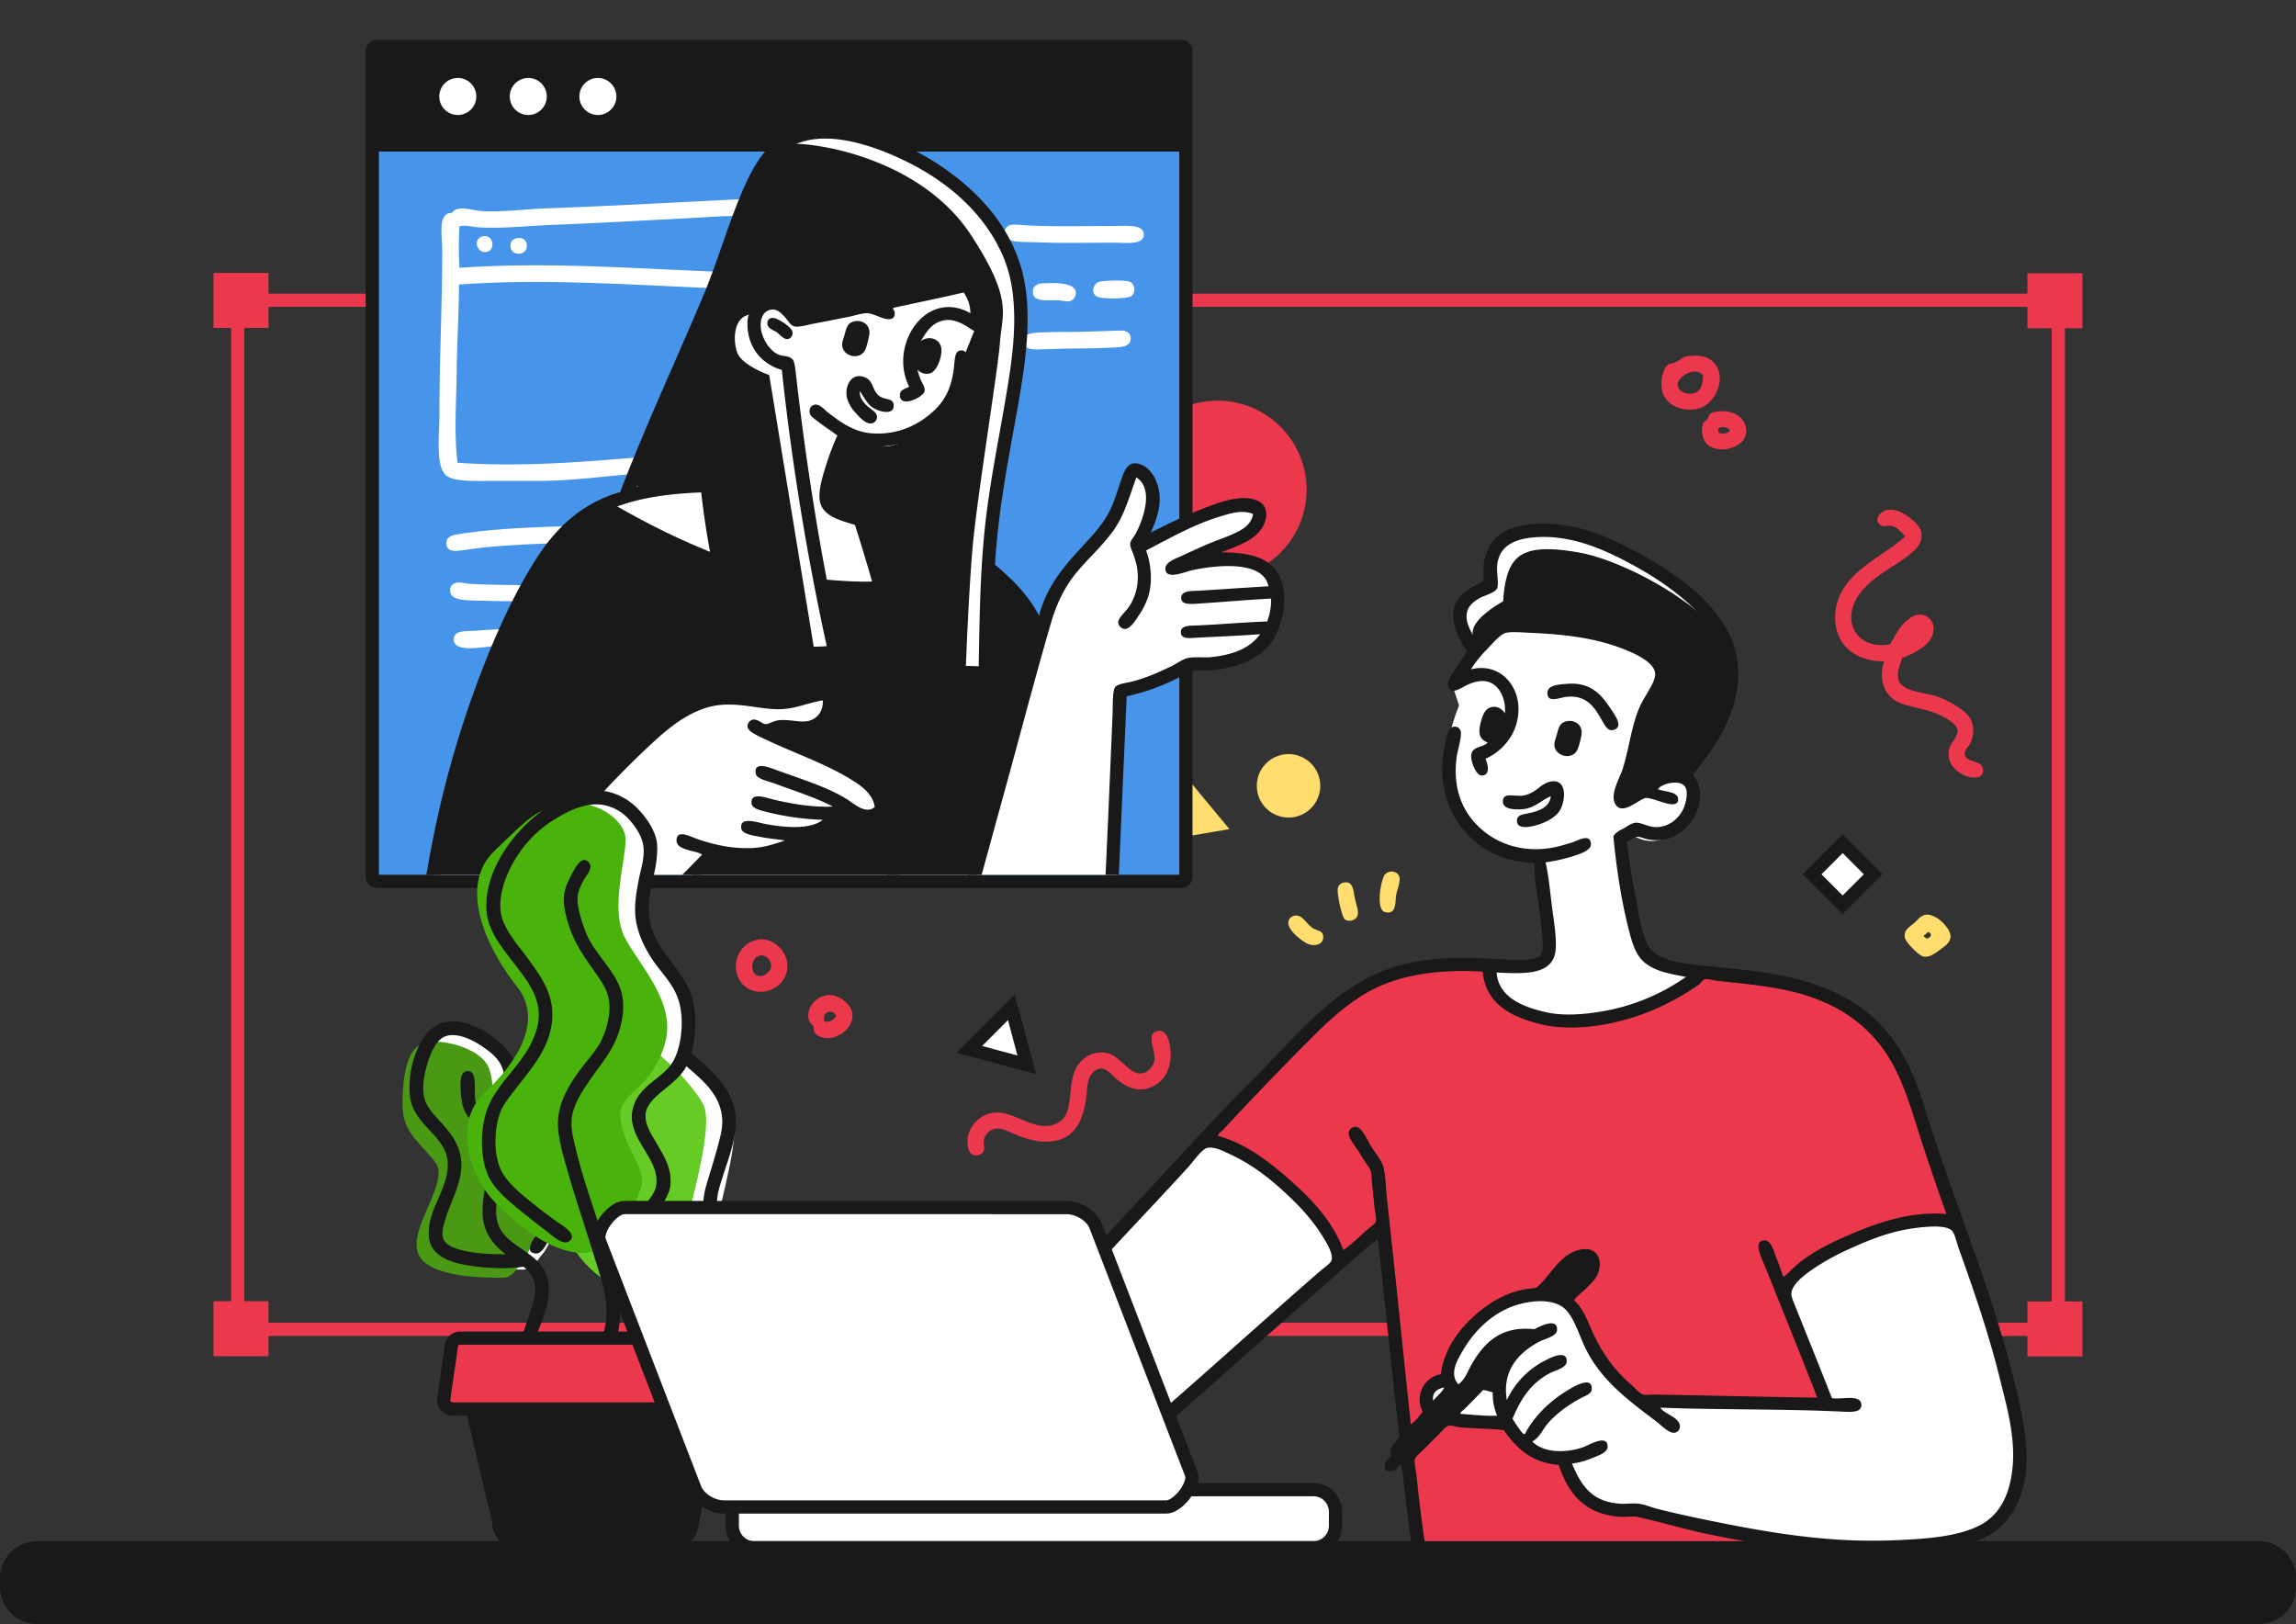 <svg xmlns="http://www.w3.org/2000/svg" xmlns:xlink="http://www.w3.org/1999/xlink" viewBox="0 0 1752.96 1239.7"><rect x="0" y="0" width="1752.96" height="1239.7" fill="#333333" stroke="none"/><defs><style>.cls-1{fill:none;clip-rule:evenodd;}.cls-2,.cls-9{fill:#fff;}.cls-11,.cls-3{fill:#191919;}.cls-4,.cls-6{fill:#ffdd6f;}.cls-5,.cls-7{fill:#eb384d;}.cls-11,.cls-13,.cls-14,.cls-15,.cls-5,.cls-6,.cls-9{fill-rule:evenodd;}.cls-8{fill:#4795ea;}.cls-10{clip-path:url(#clip-path);}.cls-12{clip-path:url(#clip-path-2);}.cls-13{fill:#66cc25;}.cls-14{fill:#499914;}.cls-15{fill:#49b20b;}</style><clipPath id="clip-path" transform="translate(0 30.47)"><path class="cls-1" d="M287.61,5H902.05a3.36,3.36,0,0,1,3.36,3.36V639a3.35,3.35,0,0,1-3.36,3.35H287.61a3.35,3.35,0,0,1-3.36-3.35V8.4A3.35,3.35,0,0,1,287.61,5Z"></path></clipPath><clipPath id="clip-path-2" transform="translate(0 30.47)"><path class="cls-1" d="M287.61,5H902.05c1.85,0,3.36,1.5,114.59,3.36V639c-111.23,1.86-112.74,3.37-114.59-1.68H287.61c-1.86,5.05-3.36,3.54-3.36,1.68V8.4A3.35,3.35,0,0,1,287.61,5Z"></path></clipPath></defs><title>Asset 1</title><g id="Layer_2" data-name="Layer 2"><g id="_Layer_" data-name="&lt;Layer&gt;"><polygon class="cls-2" points="1406.81 644.07 1430.12 667.38 1406.81 690.69 1383.51 667.38 1406.81 644.07"></polygon><path class="cls-3" d="M1406.81,667.35l-30.43-30.43,30.43-30.46,30.44,30.46Zm-16.16-30.43,16.16,16.16L1423,636.92l-16.17-16.18Z" transform="translate(0 30.47)"></path><path class="cls-4" d="M866.33,614.8l25.46-68.94,46.85,56.57Z" transform="translate(0 30.47)"></path><path class="cls-2" d="M783.92,782.34l-43.86-11.75,32.1-32.1Z" transform="translate(0 30.47)"></path><path class="cls-3" d="M791.05,789.48,730.31,773.2l44.46-44.46ZM749.81,768l27,7.23-7.23-27Z" transform="translate(0 30.47)"></path><path class="cls-5" d="M929.63,275.4a67.94,67.94,0,1,1-67.93,67.93A67.93,67.93,0,0,1,929.63,275.4Z" transform="translate(0 30.47)"></path><path class="cls-6" d="M983.79,545.19a24.21,24.21,0,1,1-24.22,24.2A24.21,24.21,0,0,1,983.79,545.19Z" transform="translate(0 30.47)"></path><path class="cls-5" d="M163,177.86h42v42H163Z" transform="translate(0 30.47)"></path><path class="cls-5" d="M163,962.81h42v42H163Z" transform="translate(0 30.47)"></path><path class="cls-5" d="M1547.89,178.09h42v42h-42Z" transform="translate(0 30.47)"></path><path class="cls-5" d="M1547.89,963h42v42h-42Z" transform="translate(0 30.47)"></path><path class="cls-7" d="M1571.46,989.32H181.51a5,5,0,0,1-5-5V198.67a5,5,0,0,1,5-5h1390a5,5,0,0,1,5,5V984.28A5,5,0,0,1,1571.46,989.32ZM186.55,979.23H1566.41V203.71H186.55Z" transform="translate(0 30.47)"></path><path class="cls-8" d="M287.61,5H902.05a3.36,3.36,0,0,1,3.36,3.36V639a3.35,3.35,0,0,1-3.36,3.35H287.61a3.35,3.35,0,0,1-3.36-3.35V8.4A3.35,3.35,0,0,1,287.61,5Z" transform="translate(0 30.47)"></path><path class="cls-3" d="M902.05,647.37H287.61a8.41,8.41,0,0,1-8.4-8.4V8.4a8.41,8.41,0,0,1,8.4-8.4H902.05a8.41,8.41,0,0,1,8.4,8.4V639A8.41,8.41,0,0,1,902.05,647.37ZM289.3,637.28H900.36V10.09H289.3Z" transform="translate(0 30.47)"></path><path class="cls-9" d="M345.09,132.05c4.36-6.37,14.61-1.88,22.73-1.42,16.19.93,33.48-1.53,50.79-2.13,49.78-1.72,103.19-4.85,151.66-7.11,8-.37,19.05-.72,29.84-.35s22,.5,25.92,7.1c2.69,4.57,1.78,16.16,1.78,24.16,0,43,.5,82.66-1.78,126.08-1,19-4.37,39.45-17.76,44.76-7.39,2.92-22.08,2-33,2.48-35.16,1.6-66.88,3.48-99.45,6.39-24.46,2.2-42,4.62-66.06,4.62H374.57c-12.24,0-29.65.93-34.81-5-7.2-8.24-4.26-30.27-4.26-46.17,0-43.83,2.13-80.77,2.13-125.38C337.63,148.81,334,131.9,345.09,132.05Zm209.2,2.49c-8.9.29-17.74,1-26.64,1.42-35.4,1.85-71.36,3.88-107.62,5.32-18.59.75-37.07,2.87-54.7,1.78-4.68-.29-9.79-2.06-14.56-.71a282.48,282.48,0,0,0,0,31.61c88.59-6.19,175.53,4.94,264.25,4.26v-43C595.06,132.44,574.94,133.84,554.29,134.54ZM350.42,186.75c-.06,22.36-1.54,45.32-1.78,68.19-.24,22.65-2.11,46.43.71,67.84,64.65,4.56,129.52-4.14,190.73-8.52,15.71-1.13,32.21-1,48.66-1.78,5.46-.25,12.92.14,15.63-1.42,4.92-2.85,7.34-16.56,8.17-24.51,3.22-30.92,1-64.29,2.48-95.54C527.26,191.6,437.14,180.36,350.42,186.75Z" transform="translate(0 30.47)"></path><path class="cls-9" d="M771.66,141.28c2.64-.7,8.85.14,13.49.36,23.25,1.08,43.17.36,67.49.36,8.72,0,20.36-1.11,20.6,6.39.27,8.57-13.75,6.39-23.45,6.39-21.26,0-38,.55-59.31-.35-8.9-.38-22.63,1-23.44-6.4A5.89,5.89,0,0,1,771.66,141.28Z" transform="translate(0 30.47)"></path><path class="cls-9" d="M369.24,149.81c7.86-1.05,9.19,10.95,2.13,12.07C363.71,163.11,360.55,151,369.24,149.81Z" transform="translate(0 30.47)"></path><path class="cls-9" d="M395.52,151.23c4.42-.44,6.81,2.25,6.75,6-.12,7.71-11.46,8-12.43,1.06C389.19,153.67,391.64,151.62,395.52,151.23Z" transform="translate(0 30.47)"></path><path class="cls-9" d="M839.14,184.62c3.17-.89,19.48-1.61,23.44,0s4.84,8.4,1.07,11c-3.13,2.15-23,2.51-26.64,0C832.32,192.4,835.31,185.68,839.14,184.62Z" transform="translate(0 30.47)"></path><path class="cls-9" d="M793,186.39c.1,0,0-.33.35-.35,9.13-.67,27.85-1.79,28.06,7.1,0,1.92-1.34,5.7-5,6.39-1.85.36-5.15-.56-7.81-.71-9.7-.55-21.22,2.1-19.9-7.81C789,188.71,790.4,187.14,793,186.39Z" transform="translate(0 30.47)"></path><path class="cls-9" d="M853.35,221.91c5.06-.22,9.86.35,9.94,6,.11,7.14-9.41,6.75-17,7.1-16.66.78-30.69.34-47.23,1.07-8.6.37-17.45,1.13-17.76-5.69-.28-6,5.87-6.81,13.14-7.1,14.43-.58,25.32-.16,39.07-.71C840.38,222.34,846.92,222.19,853.35,221.91Z" transform="translate(0 30.47)"></path><path class="cls-9" d="M478.64,369c6.13-.39,11.05-.38,11.36,5.33.35,6.42-6.57,6.89-14.21,7.46-40.84,3.05-82.75,1.78-120.4,7.46-7.13,1.07-14.61,2.43-14.56-5.33,0-5.43,5.32-6.07,12.07-7.1,28-4.27,57.76-4.8,88.8-6C454.13,370.23,466.7,369.72,478.64,369Z" transform="translate(0 30.47)"></path><path class="cls-9" d="M348.29,414.42c3.17-.79,6.41.49,9.58.71,16.29,1.12,39.22.83,57.9,1.42,8.69.27,14.45.42,13.85,7.46-.64,7.49-10.95,5.34-19.18,5-17.95-.82-31.75-.41-49.37-1.07-8.27-.31-17.52-.77-17.4-7.81C343.72,417,345.16,415.19,348.29,414.42Z" transform="translate(0 30.47)"></path><path class="cls-9" d="M379.54,449.94c7-.34,14.73-1.54,15.27,5.32.6,7.49-6.09,6.79-13.85,7.1-9.4.38-34.52,6.38-34.45-4.61,0-7.51,8.76-6.14,16.34-6.75C369.75,450.45,374.36,450.18,379.54,449.94Z" transform="translate(0 30.47)"></path><g class="cls-10"><path class="cls-11" d="M267.37-30.47H938.64V85.22H267.37Z" transform="translate(0 30.47)"></path></g><path class="cls-9" d="M456.46,29.05a14.13,14.13,0,1,1-14.12,14.13A14.12,14.12,0,0,1,456.46,29.05Z" transform="translate(0 30.47)"></path><path class="cls-9" d="M403.32,29.05A14.13,14.13,0,1,1,389.2,43.18,14.13,14.13,0,0,1,403.32,29.05Z" transform="translate(0 30.47)"></path><path class="cls-9" d="M349.52,29.05a14.13,14.13,0,1,1-14.13,14.13A14.13,14.13,0,0,1,349.52,29.05Z" transform="translate(0 30.47)"></path><path class="cls-9" d="M1080.93,1161c2.77,1.55,367.92-1.35,367.92-1.35s58.44-4.92,81.72-34.65,5-81.93-14.13-147.3-50.85-199.63-91.13-226-74.74-32.16-102.24-34.64-66.66-4.92-71.3-22.21-13.79-78-13.79-78l9.09-9.42s14,9.68,28.58-.67,18.34-19.25,17.82-27.24-7-14.8-7-14.8,45.08-53.85,33.62-92.15-70.61-76.72-100.89-87.77-69.93-11.81-75.33.34-5,33-5,33-21.85,5.34-24.56,17.16,11.44,35,11.44,35l-16.48,23.54,4.71,14.13s-22.34,53.26-4.38,81.71c26.52,42,66.26,37.34,66.26,37.34s5.06,25.19,4.71,46.75,9.1,34.93-14.46,36-98.21-14.81-149.66,35.64-223.31,226-223.31,226l77.69,96.51,183.62-159.75S1078.17,1159.43,1080.93,1161Z" transform="translate(0 30.47)"></path><path class="cls-11" d="M1155,448.55c22.62.24,62.41.95,87.58,12.16s29.2,14.86,24.82,29-7.83,19.17-12.41,30.17-20.85,57.06-15.08,57.41,28.22-14.11,28.22-14.11l19.46-2.43,14.84-21.17s21.67-34.09,16.79-68.85c-4.32-10.12-1.74-14-10.61-23-29.19-29.6-76.82-51.64-102.05-56.26-32.9-6-45.62-1.6-52.13,8.75s-6.72,28.23-6.72,28.23-19.6,10.67-22.87,20.85c-1.35,4.23.1,10.52,2.26,16.42C1130.17,474,1132.4,448.3,1155,448.55Z" transform="translate(0 30.47)"></path><path class="cls-5" d="M1391.62,1042.39,1361.35,957s12.74-29.66,63.9-43.72,68.61-9.42,68.61-9.42-23.38-81.12-38.68-110.31-41.88-62.54-75-69.61-84.74-10.76-84.74-10.76-31.76,26.3-72.64,33.62-76-4.87-80.38-14.11-4.37-24.9-4.37-24.9-70.56-12.93-116,26.57S919.11,838.27,919.11,838.27s29,9.36,55.15,30.6c36.24,29.37,44.73,64.57,44.73,64.57l39-32.28,22.86,252.56,330.92,5.71-12.1-10.76-148.31-26.22s-35.86,6-45.4-8.42a79.91,79.91,0,0,1-11.77-27.92s-20.7-2.72-32.62-11.43-12.78-16.47-12.78-16.47-42.88-1.72-52.81-5.39-12.85-12.52-7.73-20.52a26.24,26.24,0,0,1,12.78-10.42s11.63-35.41,32-50.1,50.82-21.08,61.88-8.75,12.65,30.1,23.54,42,36.33,35.31,36.33,35.31Z" transform="translate(0 30.47)"></path><path class="cls-11" d="M1292.33,560.88c3.94,4.88,6.47,9.86,5.38,19.51-1.84,16.36-17.26,33.88-39.34,29.93-2.68-.49-5.86-2.09-8.4-2-3.23.08-5,2.71-7.74,4,1.35,14.08,3.79,27.62,6.39,41,2.54,13.08,4,26.94,9.41,37.66,6.92,13.7,33.72,14.67,54.14,16.81,20.22,2.13,41,4.38,58.52,8.75,37.12,9.28,62.53,26.49,80,54.46,8.4,13.44,14.41,29.91,19.84,47.42,21.49,69.31,48.71,131.34,66.59,202.44,4.68,18.63,9.17,37.55,10.08,57.16,1,22.15-5.39,40.13-15.13,52.13-10.31,12.67-25.79,18.12-45.73,21.51-60.55,10.31-129.65-.17-182.6-11.08-18.33-3.8-35.68-9.24-53.79-13.13-3.49-.75-9.09.22-12.44,0-26.87-1.82-39.81-16.61-47.42-39.67-21.19-1.68-32.56-13.2-42-26.57-10.91-1.18-21.13-1.18-32.28-2-3.46-.26-7.44-1.7-9.76-1.34-2,.31-5.62,4.62-7.06,6.06-5,5-7.39,7.38-12.77,12.78-2.13,2.11-5.68,5-6.06,6.72-.57,2.58.92,8.25,1.35,12.44,2.24,21.85,4.48,39.42,7.73,60.53.9,5.88,6.07,22.06-3,21.18-6.15-.59-5.94-12.41-7.07-19.5-3.72-23.36-6.06-46.41-9.08-69.94-2.43-1.39-3.23,2.27-5,3.36a8,8,0,0,1-7.4.33c-1.68-5.39,2-8.31,4.37-10.76-1.82-7.42,3.73-10.4,6.39-14.45-5.83-50.09-10.79-101.09-16.48-151.33-6.79,5-14.13,11.61-21.18,17.83q-68,60-136.85,121.06c-3.45,3-7.78,8.13-11.44,7.73-2.38-.26-4.53-1.56-4.71-4.38-.2-3.12,4.15-6.58,7.4-9.42,41.55-36.1,81.22-72.24,123.07-108.6,2.78-2.41,7.89-5.72,8.41-8.07,1.17-5.41-3.77-13.06-6.05-16.82-8.63-14.22-19.16-25.28-31.28-36.31-11.74-10.68-24.13-20.18-40-27.57-4.41-2.06-11.8-6.09-17.48-5-4.12.74-11.36,11.07-14.13,14.12-27.29,30-53.95,57.25-81.38,88.1-2.41,2.72-9.72,13.8-14.46,13.79a4.85,4.85,0,0,1-5-4.38c-.3-3.52,5.43-8.77,8.07-11.76,21.68-24.45,44.24-48.64,65.9-72,25.92-27.9,50.77-55.14,76.67-81,25.43-25.42,50.53-56.52,83.06-74.65,15.84-8.83,36.91-15.75,61.88-16.82,11.82-.48,25.12-.25,38.33.34,11.41.52,32.09,2.55,35.64-3.35,2.28-3.8,1.33-11.66.68-17.83s-1.41-12.33-2-17.49c-1.56-13.08-4.14-23.44-3.36-34.3-21.25-1.26-36.32-7.72-48.43-19.15C1108,595,1097,572.2,1102.68,540.71c1.14-6.36,2.48-16.25,7.74-16.47a4.62,4.62,0,0,1,4.36,2.34c2.18,3.28-1.91,15.14-2.69,21.19-3.32,26,5.92,43.87,20.19,55.82,14.1,11.81,35.65,18.18,59.84,11.43,3-.84,6.56-1.79,9.75-3,4.11-1.58,12.61-6.19,12.78,2,.11,5.19-10.73,8.14-14.79,9.42a128.33,128.33,0,0,1-19.84,4.38c2.06,8.45,3.23,20.22,4.71,32.27,1.44,11.79,3.81,24.38,3,34.3-1.56,19.44-23.2,18.68-45.07,17.49,1.36,18.86,19.81,26.23,37.33,30.27,12.85,3,28.59,1.83,41.7-.34a157.2,157.2,0,0,0,65.57-26.57c-12.9-2.33-22.9-4.34-30.6-10.1-7.89-5.88-10.69-16.25-13.45-27.22-5.43-21.6-9.14-46-11.43-69.93,1.72-3.05,4.46-4.29,7.73-6.07,2.8-1.52,6.25-4.24,9.42-4.36,4.41-.21,9.49,3.24,15.13,3.35,10.06.21,18-6.58,21.52-14.79,1.52-3.49,4.18-13.55,0-17.16-4.86-4.18-16.71-1.26-19.84,3,5,2.19,15.89,1.53,15.47,8.07-.37,5.53-7.84,3.07-11.44,2-3.93-1.17-10.42-3.54-13.11-3.36-5,.34-19,15-23.87,3.69-3.2-7.46,4.09-19.46,6-25.55,5.46-17,7.11-36.72,14.79-51.11,1.67-3.13,3.85-6.54,6-10.42,1.91-3.37,4.68-8.43,4-12.45-1.18-7.4-13.16-13.26-19.84-16.13-21.82-9.37-45.71-12.92-76-14.13-5.83-.24-13.15-1-17.82,0s-11.58,9.56-14.8,12.78a88.54,88.54,0,0,0-12.1,15.13c21.26-5.35,36.32,11.2,36.32,30.27,0,18.81-12.22,32.28-25.22,38,2.11,4.55,3.71,12.88-3,12.79-4.28-.06-8.84-11.83-7.73-16.47,1.47-6.18,9-4.73,12.44-8.76-7-2.65-7.37-8-5-16.46,1.48-5.4,3.61-10.66,9.75-10.76,3.3-.07,6.34,1.8,8.41,5,.94-12-4.87-23.06-14.8-24.54-4.94-.74-10.12,1.09-13.79,2.69-3.9,1.73-13,8.77-14.79,1-1.07-4.65,4.52-11.08,6.38-14.11,3.1-5,5.55-8.55,8.08-12.11-6.24-9.57-15.71-27-7.06-39.69,4.62-6.79,11.9-10.21,19.84-14.11-3-29.94,13.19-42.06,39-43.72,29.75-1.9,55,9.35,75.32,20.18,20.54,10.94,40.91,23.78,55.82,39.68S1332,467.1,1325.62,499C1320.48,524.84,1307,542.8,1292.33,560.88Zm22.54-60.19c3.2-12.84,3.15-27-1.35-38.66-4-10.34-10.9-18.64-18.5-26.24-14.8-14.8-32.63-26.69-52.11-37-19.12-10.09-43.39-21-70.29-19.18-16.42,1.14-28.26,6.62-29.59,21.86-.43,5,1.43,14,0,17.15-1.67,3.64-9.88,5.38-13.79,7.73-3.33,2-7.91,5.22-9.07,10.09-2.06,8.57,3.44,15.52,6.72,22.19,6.67-3.83,11.73-13.78,19.5-15.79,4.67-1.23,11.68-.34,18.16-.34a261.93,261.93,0,0,1,50.78,5c19.91,4.08,40.59,10.45,52.12,22.19a27.22,27.22,0,0,1,5,7.75c5,11.87-4.16,22.35-8.74,30.6-10.41,18.74-11.28,46-20.17,65.9,12.71-4.42,18.31-18.89,38.67-16.81C1296.4,540.43,1309.13,523.69,1314.87,500.69Zm-268.35,225c-16,8.57-30,21-42.7,33.62-23.69,23.69-47.5,48.34-69.94,72.65-1.45,1.56-4.39,2.91-3.7,4.69,22.79,6.66,40.29,20.88,56.15,35s31.26,30.52,39.35,52.13c7.23-5.16,12.14-10.27,18.83-16.14,1.94-1.7,5.59-3.79,6-6.05s-.69-6.46-1-9.42c-.78-7.2-1.31-12.72-2-19.16-.36-3.29-.24-7.1-1-9.76-.59-2-2.83-4.57-4.37-7l-4.36-7.08c-2.33-3.75-8.37-10.73-8.08-14.78a5.36,5.36,0,0,1,5.38-4.71c4.75.2,9,10.41,11.43,14.46,3.46,5.64,8.38,11,9.76,16.48,1.83,7.42,1.78,16.09,2.68,24.21,6.33,56.94,12.18,115.47,18.17,171.83,3.18-1.65,6.37-6.17,9.08-9.42-6.64-12.82,1.8-27,13.78-28.58,2.79-20.33,14.7-35.24,27.24-46.06,11.91-10.3,26.37-18.76,45.39-19.83,9.24-7,16.18-22.12,28.58-27.59,2.88-1.27,7-2.56,11.1-2,10.15,1.36,11.06,13.41,6.39,21.18-1.65,2.75-5.18,6.18-8.06,9.08-1.21,1.19-8.81,7.41-8.76,8.74a46.07,46.07,0,0,1,3.71,4c3.66,4.9,6,10.19,8.07,15.12,8.47,19.77,17.4,32.72,32.28,45.73,3,2.64,6.24,6.5,8.74,7.07,1.93.44,5.27,0,7.73,0,42.42.64,83.59,1.78,125.1,2.34-12.08-31.17-27.25-68.56-40.36-101.2-2.07-5.17-9.39-19,.34-18.83,4.91.11,7.08,9.12,8.4,12.44,2.37,5.9,3.81,10.19,5.72,15.47,3.83-2.71,6.79-6.37,10.43-9.42,11.38-9.5,24.8-16.26,39.34-22.53,20.92-9,46.74-18.45,74.65-16.14-7.66-21.68-15.69-44.94-22.86-67.92-7.25-23.19-14.61-44.83-28.59-62.21-13.31-16.54-30.71-28.55-54.47-36.32-20.65-6.75-43.6-8.81-68.27-11.43-3.53-.38-8.18-1.78-10.09-1.34-1.5.34-3.27,3.14-5,4.37C1277,735,1253,746.81,1223.06,751.88c-15.45,2.62-32.84,3.07-47.41-.67-22.06-5.66-41.07-15-43.72-40C1097.63,709.17,1068.37,714,1046.52,725.65Zm190.66,391.75c4.2.26,8.87-.63,14.13,0,4.7.55,9.53,2.8,14.46,4,15.35,3.87,30.32,7,45.73,10.09,40.63,8.16,86.07,15.92,134.84,13.78,23.85-1.06,46.72-2.53,63.89-10.76s25-25.37,26.57-47.75c1.51-22.23-5-45-9.75-64.22-8.69-35-19.68-66.82-31.28-99.2-1.62-4.52-2.85-10.66-5-13.78-2.61-3.73-11.06-4-16.82-3.71-23.49,1.12-41.68,7.76-61.54,16.82a181.4,181.4,0,0,0-25.55,13.77c-7,4.68-18.45,12.39-19.16,20.18-.25,2.68,1.61,6.56,3,10.1,9.5,23.77,18.91,46.91,27.9,69.93,6,1.74,22.49-3.61,22.53,5.39,0,5.79-7.58,5.4-15.13,5-45.39-2.14-94.93-1.28-138.21-3,1.48,4.31,15.51,7.4,14.8,14.79a4.75,4.75,0,0,1-4.71,4.38c-4.18.08-10.09-6.22-13.45-8.75-21.88-16.47-42.55-31.79-54.47-56.82-4.18-8.79-8.37-23-15.47-29.27-10.64-9.36-32.22-5.34-43.71,0-15.25,7.09-26.34,18.9-34.64,33.29-3.72,6.46-9.74,16.86-2.69,24.55,5.07-3.6,7.12-9.94,10.09-15.13,9.22-16.1,22.06-29.83,48.09-26.9,3.58-2.23,17.86-9.3,17.15.67-.35,4.88-9.59,6.61-14.13,9.09-15.17,8.28-28,21.71-24.21,44.38a64.12,64.12,0,0,1,27.91-29.59c4-2.13,18-9.83,17.82,0-.11,5-9.09,7-12.44,8.74-15,7.83-22.57,19.75-28.92,35,1.2,2,2.74,4.52,4.37,6.71,1.46,2,3.57,5.42,5,5.06,6.79-13.08,18.51-24.82,31.94-33,3.36-2,19.69-12.54,19.17-1.35-.16,3.64-4.72,5-8.07,6.72-9.45,5-18.87,11.92-25.22,19.18-4.33,4.93-6.1,10.65-12.11,14.11,8.87,9,26,8.77,38.67,4.38,4.24-1.46,19.05-10.63,18.84-.34-.11,4.58-7.72,6.89-11.44,8.4a57.1,57.1,0,0,1-15.8,4.38C1207.68,1104.6,1216,1116.09,1237.18,1117.4Zm-142.91-78.68c2.64-3.52,6.41-5.92,8.41-10.09C1097.54,1029.44,1093,1032.65,1094.27,1038.72Zm38-8.06c-4.35,4.46-9.43,9.75-13.8,14.11-1.42,1.42-3.89,2.77-3.36,4,8.69.65,20.32,1.86,27.91,1.36a43.29,43.29,0,0,1-3.36-17.81C1137.07,1031.91,1135.2,1030.74,1132.28,1030.66Z" transform="translate(0 30.47)"></path><path class="cls-11" d="M1195.15,491.62c18.65-1.89,26.84,7.31,34.3,18.5,3,4.44,6.88,9.89,6.06,13.45-.49,2.11-3.06,3.5-5.39,3.35-2.84-.18-4.87-3.69-6-5.7-5.5-9.35-11-21.3-27.58-19.85-5.41.46-15.25,5.44-15.13-3C1181.45,492.3,1190.81,492.05,1195.15,491.62Z" transform="translate(0 30.47)"></path><path class="cls-11" d="M1197.51,519.87c4.17-.44,9.76,2,10.09,8.4.12,2.57-2,11.19-3.37,13.8-4.19,8.15-17.07,4.72-17.49-3.72-.14-3,1.13-5.24,1.69-7.38C1190,525.06,1190.62,520.57,1197.51,519.87Z" transform="translate(0 30.47)"></path><path class="cls-11" d="M1184.06,577.37c-5.1,1.57-12,8.8-20.51,9.75-6.45.72-15.94.39-16.14-5.39-.3-8.21,9.24-3.64,16.14-5,9.22-1.89,12.59-8.75,19.5-10.43,14.5-3.53,12.5,16.47,6.72,23.54-3,3.62-7.89,6.42-12.1,8.07-4.9,1.9-18.92,6.3-19.5-1.35-.35-4.39,3.07-5.22,7.73-6C1174.56,588.93,1183,586.06,1184.06,577.37Z" transform="translate(0 30.47)"></path><g class="cls-12"><path class="cls-9" d="M853.1,646.63h-525S347.85,540.52,378.56,466c47.17-114.32,102.25-121.39,102.25-121.39s57.4-136.87,72-176.57,32.82-99.45,68.27-98.54,109.8,24.29,135.86,68.61,28.29,47.66,19.17,112.67-21.86,156-21.86,156,7.17,2.2,16.82,13.11,20.85,27.25,20.85,27.25,15.36-33.47,30.27-47.76,28.24-34.19,32.62-44,3.69-27.1,9.75-27.25S881,330.21,880,344s-10.42,42-10.42,42,54.13-29.21,70.62-30.27,30.4,6.49,18.5,16.8-48.77,25.92-48.77,25.92,46.66-12.08,58.52,9.41,7,43.41-8.07,56.83-53.14,12.44-53.14,12.44-20,11.09-30.6,14.81-20.52,6-20.52,6Z" transform="translate(0 30.47)"></path><path class="cls-11" d="M796.72,446.84s-13.3-23-27.58-33.3-23.87-16.14-23.87-16.14-83.47,35-162.1,12.1-117.71-51.79-117.71-51.79S407.85,372,365.91,497.28,328.24,651,328.24,651l45.41-1S484.79,542.09,508.51,524.18,553,498.11,573.08,500s39.08,7.74,46.74,3.68,6.36-9.79,11.43-4.69,7.74,9.7-1.34,16.8-21.85,7.74-21.85,7.74l-19.85,2.68s45.57,20.11,64.57,35,25.27,29.28,17.15,31-21.86-4.71-21.86-4.71-27.84,22.42-52.46,28.25-51.79,5-51.79,5l-52.46,56.16L738.2,665.43Z" transform="translate(0 30.47)"></path><path class="cls-9" d="M602,247.72l35.64,217.6S615.94,476,593.87,466s-35.31-15.47-35.31-15.47l-18.5-111.66a122,122,0,0,0-28.24,1.35c-15.46,2.56-32.29,6.4-32.29,6.4s55.16-133.21,76-179.6,33.86-92.58,56.84-95.5S724.76,77.86,756,140.78s23.72,60.28,22.2,81.73-18,120.58-21.19,159.74-5.05,99.55-5.05,99.55L686,478.42l-28.58-114s-28.89-2.66-26.58-16.14,15.81-48.43,15.81-48.43,40,13,61.88-4.7,21.84-53.83,21.86-56.85,6.39-13.78,6.39-13.78l6.05-8.08-1.34-29.58L609,210.07s-15.36-11.12-24.54-7.74-10.4,17.81-7.07,27.9S602,247.72,602,247.72Z" transform="translate(0 30.47)"></path><path class="cls-11" d="M587.29,255.82l35.64,217.6a88,88,0,0,1-43-7.42C557.86,456,549,423.45,549,423.45l-10.79-80.12s-23.93-2.55-39.38,0-14-9.54-14-9.54,45.38-111.87,66.23-158.26,23.65-93,46.64-95.93,105.11,10.53,143.59,69.28c32.48,49.58,23.72,60.28,22.2,81.73s-18,120.58-21.19,159.74-5.05,92.84-5.05,92.84L686,478.42,654.78,366.19s-26.23-4.43-23.92-17.91,15.81-48.43,15.81-48.43S672,321,693.89,303.25s35.34-31.9,35.36-34.93,7.33-28.1,7.33-28.1l9-22.58L741.52,187l-130.4,26.74-26.51-12.09a46.39,46.39,0,0,1-14.81,8.78c-9.19,3.36-10.4,17.82-7.06,27.91S587.29,255.82,587.29,255.82Z" transform="translate(0 30.47)"></path><path class="cls-11" d="M759.67,400.54c13.09,11.13,25.37,23,33.63,39,6.37-24.94,21.9-40.69,37.32-57.51,7.21-7.84,14.47-16.43,19.17-28.23,1.92-4.82,4-11.46,6.05-17.5s4.55-13.55,11.1-13.1c11,.73,18.4,14,18.49,26.89.07,9.72-3.78,19.08-6.73,25.9,11.89-5.91,23.32-11.78,38-17.49,10.94-4.27,32-13.22,44.72-6.05,4.32,2.42,6.5,7.72,4.71,14.12-4.09,14.63-20.24,19.19-33.62,24.54,17.77.32,31,2.53,39.34,11.1,14.79,15.16,8.58,45.75-2.69,59.52-8.93,10.92-23.46,16.74-40.69,19.17-5.9.84-12.39-.14-18.83,1-3.57.63-8,4-11.43,5.72a161.53,161.53,0,0,1-38,13.45c-2.16,48.28-4.16,95.09-6.39,144.92-.32,7.28.51,16-5.38,16.15-6.9.17-5-11.58-4.71-17.49,2.14-44.67,3.82-85.44,5.72-130.14.25-6-.21-17.71,2-20.5s9.11-3.07,14.8-4.71c10.91-3.14,18.64-6.71,27.92-11.1,3.85-1.83,9.14-5.73,12.77-6.39,6.14-1.1,12.37-.09,17.82-.67,16.08-1.74,29.15-6.28,37.33-17.48-15.33,1.14-31.75,1.81-48.42,2.68-5.11.28-11.86,1.39-12.11-4-.26-5.76,7.12-5.1,13.46-5.4,17.2-.8,35.37-2.42,52.45-3a46.3,46.3,0,0,0,3-17.49c-17.41.9-35.62,2.55-53.81,3.71-6.22.39-14.33,1.56-14.8-3.71-.54-6.22,7.81-5.73,13.13-6,18-1.06,35.88-2.35,53.46-3.37-3.78-19.23-37.18-16.67-57.5-12.44-6.29,1.3-21.42,8.25-21.19-1.35.12-5,9.16-7.85,13.12-9.74,5.41-2.61,10.58-4.85,15.46-7.06,10.76-4.91,23.46-8.35,31.28-13.8,3.28-2.28,6.49-6.05,7.05-10.76-7.74-3.37-16.54-.72-23.53,1.36C911.93,369.5,893,380.44,875,389.78c3.73,9.51,5.32,24.55,1.34,36a56.19,56.19,0,0,1-7.06,13.79c-1.67,2.47-6.23,10.36-10.76,10.09a5.57,5.57,0,0,1-4.71-4.37c-.43-4.16,5.49-8.52,8.07-12.44,5.61-8.49,8.57-19.46,5.72-32.62a79.2,79.2,0,0,0-2.36-7.74c-.87-2.6-2.45-5.37-2.35-7.73.11-2.54,2.29-4.59,3.7-7.06,5.7-10,15.08-34.94,1-43.72-5.67,15.66-9.4,29.45-17.82,41s-18.69,20.59-27.58,31.26-15.31,23.45-19.84,39c-13.15,45.24-25.15,91.51-38,137.86-7.15,25.79-14.54,53.38-22.2,80.72-1.23,4.4-2.77,8.29-6,8.4-8.47.27-4.06-9.94-2.35-16.15,17.39-63.4,33.79-124.37,51.78-188.31,1.25-4.41,3.79-9.9,3.7-13.1-.1-3.43-4-9.19-5.72-12.11A105,105,0,0,0,759,413.65c-.7,16.16-1.34,36.62-1.34,56.16,0,5.77,1.49,13.81-1.34,16.83-3.51,3.71-10.74.64-16.15,1.33,5.53,13.6,13.45,27.8,13.45,47.07,0,38.23-25.9,59.51-55.81,68.6-4,13-7.86,26-12.11,40-1.38,4.55-2,11.25-7.06,11.1-8.51-.26-3.26-11.61-1.69-16.81,2.73-9,5.66-19.07,8.41-28.25,1.32-4.37,2.83-11.53,4.71-13.44,2.45-2.51,12.59-4.93,15.81-6.4,15.72-7.18,27-17,33.29-33.29,9.29-24.18-.26-51.87-11.1-68.6-6.91-.32-13.82-.33-21.52-.33-5.79,0-16.11,1.12-20.51-1.34-3.23-1.82-4-9-5-13.8-7.76-34.46-18.42-71.33-28.25-102.23-11.2-3.53-24.94-6.59-26.9-18.48-1.33-8.12,2.62-20.09,4.71-26.91A209.31,209.31,0,0,1,639.29,302c-5.45-4.13-11.95-8.25-17.48-12.77-1.9-1.53-4-2.86-3.71-6.38a4.8,4.8,0,0,1,3.71-4.38c4.24-.75,7.37,3.72,10.41,6,8.41,6.47,19.26,14.75,33,15.81,21.58,1.66,37.56-7.54,48.08-17.48,8.85-8.38,13.57-18.39,15.14-34,.66-6.55.8-11.56,5.38-11.77,10.22-.42,3,24.37,1.34,29.27a59.48,59.48,0,0,1-14.79,23.53c-13.94,13.94-45.64,27.78-72,16.48-3.78,9-8,19.59-10.76,31.26-.83,3.56-2.33,8.77-1.67,12.12,1,5.38,10.68,8.63,16.47,10.07,2.6.68,5.51.61,7.06,1.7,2.5,1.74,4,9,5.38,13.46,10.4,32.42,19.45,67.74,27.58,102.22,18.14.46,36.89.32,54.81,1,.66-41.46,1.27-79.76,6-117,4.66-36.34,12.28-71.09,17.48-105.59,2.9-19.19,4.61-38.22,3-57.16S767,165.3,759,151.7c-14.84-25.06-37.7-44.06-64.89-57.82-22.17-11.24-68.32-30.1-95.17-9.08-11,8.6-18.24,22.94-24.21,37.32-6.18,14.89-10.88,30.53-16.14,45.4-10.57,29.86-23.75,58.24-36.31,86.75s-24.58,57.32-36,86.77c14.72-3.12,30-5.68,47.75-5.74,1.2-6.06-6.4-26,3.69-25.2,5.49.43,5.15,8.38,5.72,15.12a704.22,704.22,0,0,0,21.86,121.72c16.55,10.5,37.64,18.14,65.91,15.82a1976.08,1976.08,0,0,1-34.31-210.85c-14.66-4.18-26.52-16.61-26.22-36,.18-12.22,10.6-22.11,21.86-20.18,8,1.37,12.25,7.49,17.82,12.45,43.19-8.15,89.93-17.47,133.5-27.58,4.87-1.14,15.41-4.78,15.46,2.69,0,6.26-8.78,5.56-12.78,7.06.35,2.28,2.61,5.83,3.37,8.75,2,7.64,2.47,22.35-4,23.19-2.67.36-5.28-2.18-8.41-4-4.42-2.62-10.78-5.74-17.81-4-8.26,2-12.21,8.26-16.82,15.82,4.82-4.36,14.71-3,15.81,5.37.8,6.19-3.36,18.06-9.08,19.17-4.35.82-6.68-.9-9.08-2.7a49.9,49.9,0,0,0,2.68,8.08c.74,1.76,3.15,4.82,2.7,8.07-.64,4.56-18.6,13.21-18.83,3.37-.11-4.61,3.79-4.88,7.06-6.73-16-31.72,12.85-75.22,46.73-56.15,0-7-2.47-11.44-5-15.82-17.73,4.14-35.89,7.83-53.81,11.76-.75.86.87,1.86,1,3.39.69,7.61-7.4,5.13-11.09,3.68-3.43-1.34-7.62-2.95-9.76-3-3.79-.14-9.38,1.79-13.79,2.68-9.55,1.92-17.17,3.44-27.57,5.38-3.95.74-10.74,2.9-14.46,2-3.06-.72-5.31-5.29-7.4-7.41-2.29-2.32-5.24-5.91-10.08-5.38a8.69,8.69,0,0,0-7.06,5.71c-4,10,3.67,24.69,12.44,28.59,3.81,1.69,8.1.46,11.09,4C606.88,246,607.44,253,608,258c8.06,70.28,18.47,133.39,31.94,197.72,1,4.59,3.65,10.74,1.68,14.12-2.47,4.24-16.82,3.41-23.54,3.37-19.11-.11-29.77-3.9-43.71-10.08-5.48-2.44-14.68-5.56-17.49-9.42-1.87-2.58-2.61-8.41-3.7-12.77-7.65-30.64-14.05-61.41-17.82-95.52-44.07,1.68-75.5,10.1-97.85,31.62-21.06,20.29-35.86,51.47-48.75,80.36-24.79,55.45-43,118.29-54.15,188-.95,5.94-2.83,15.28-9.41,10.42-4-3,.15-17.12,1.34-24.2a780.78,780.78,0,0,1,44.39-158c11-27.62,23.6-54.2,38.33-77.33,15.05-23.64,35-42.81,64.23-51.12,19.38-50.89,42.46-99.88,63.89-151,10.23-24.4,18.32-52.89,29.26-78.36,11.09-25.83,24.71-48.28,58.16-50.42C646,63.92,663.89,70,679.3,76.06a191.06,191.06,0,0,1,42.37,22.52c24.83,17.48,47,40.85,57.17,72.64,11.4,35.47,3.28,80.41-3,115.67C769.09,324.46,762,360.83,759.67,400.54Z" transform="translate(0 30.47)"></path><path class="cls-11" d="M589.18,212.23c3.59-.84,15.08,6.84,15.8,10.43.65,3.17-1.54,5.57-3.69,5.72-3.22.22-6.08-3.69-8.41-5.38-1.63-1.19-7-2.44-7.06-6.73A4,4,0,0,1,589.18,212.23Z" transform="translate(0 30.47)"></path><path class="cls-11" d="M653.75,214.58c4.18-.42,9.76,2,10.09,8.42.12,2.55-2,11.2-3.37,13.78-4.2,8.18-17.07,4.74-17.49-3.69-.14-3,1.13-5.25,1.69-7.41C646.2,219.78,646.86,215.31,653.75,214.58Z" transform="translate(0 30.47)"></path><path class="cls-11" d="M656.44,268.06c-.14,4.68,1.67,7.48,5.38,11.09,2.63,2.56,7.65,4.89,7.73,8.42a4.89,4.89,0,0,1-3.36,5c-5.12,1.32-9.58-4.35-12.78-7.72-3.85-4.05-6.58-9.09-7.06-13.44-1-8.87,4.7-17.78,14.12-13.8,6.57,2.77,5.28,9.76,10.77,14.13,4.32,3.44,11,1.15,11.09,7.39.12,7.77-11.35,4.58-15.8,1.68C662.27,278.06,659.89,273,656.44,268.06Z" transform="translate(0 30.47)"></path><path class="cls-11" d="M490.66,529c15.44-10.61,31.35-29.57,59.52-31.6,15.67-1.16,28.51,3.35,44.05,3.35,6.54,0,12.47-1.65,18.15-3.35,6.34-1.93,17-6.21,22.53-1.68,2.54,2.06,3.53,5.81,3.71,8.72,1.15,18.65-17.55,30.27-38.34,24.91,18,10.55,44.39,17.77,61.87,31.26,5.57,4.29,11.67,10.16,14.46,16.48,5,11.45-3.72,22.76-16.81,20.84-3.78-.57-6-3.66-10.76-3-3.15.42-6.67,4.45-11.1,7.06-3.08,1.81-6.78,3.15-9.41,4.71-2.88,1.72-5.36,4.3-7.74,5.72-15.19,9.13-38.41,16.9-62.54,14.13-3-.35-7-2.21-10.09-1.69-2.24.38-6.2,5.36-8.07,7.4-14.91,16.25-29.82,30.49-45.73,46.4-2.64,2.63-5.51,6.56-8.75,6.4a4.77,4.77,0,0,1-4.7-4.39c-.4-5,10-13,12.78-15.79,14.11-14.12,29.24-29.58,42.37-43-4.29-3.15-19.17-3.1-19.51-10.43-.44-9.44,10.58-3.25,16.14-1.34,11.84,4.06,26.38,7.61,42.37,6.72,9.12-.5,17.23-3.38,24.22-5.72-6-1-11.82-1.36-18.5-2.68-4.78-1-14-1.92-14.79-6.4-1.6-9.49,11.81-4.8,17.48-3.69,13.95,2.71,34.73,5,44.72-3a203.54,203.54,0,0,1-44.39-6.38c-3.64-1-10-2.25-10.09-6.74-.13-8.24,11.23-3.65,16.81-2.35,13.43,3.15,29.58,6.07,45.41,5.39-12.39-6.6-29.52-12.08-45.07-17.83-3.77-1.4-13-3.23-13.78-7.06-2.15-9.87,9.81-5.2,14.8-3.36,18.24,6.76,39.81,13.12,55.14,22.86,5.58,3.56,14.05,11.51,20.85,5.72C666.33,575.08,657,569,649.38,564.31c-20.47-12.51-44.9-20.59-67.59-31.61-3.76-1.82-11-4.88-11.1-8.75a5.39,5.39,0,0,1,3.7-5c4.11-.92,7.44,3.24,10.09,3.35,2.17.11,6.45-2.63,10.42-3,8.32-.82,17,2.29,23.2.34,6.88-2.18,10.46-8.05,10.09-15.48-13.14,2.16-22.33,7.35-36.31,6.72-13.46-.59-25.87-4.33-40.36-3.35-21.64,1.45-39.83,16.65-52.45,28.23-14.8,13.61-28.05,27.13-40.36,40.37-22.26,23.94-47.34,46.27-72.63,68.59-3.34,2.94-8,8.41-11.77,8.08a4.6,4.6,0,0,1-4.37-4.72c-.14-4.65,9.74-11.07,12.44-13.45,29.81-26.16,57.17-52,84.41-81.7,2.25-2.48,5.18-4.3,6.38-6.4s2-5.37,3-8.06c5.17-13,10.18-25.51,15.47-39,1.55-4,3.84-14.58,8.41-15.14,8.92-1.08,4.61,9.66,2.68,14.47C498.79,508.67,494.22,520.06,490.66,529Z" transform="translate(0 30.47)"></path><path class="cls-11" d="M552,394.62c.32,4,1.35,7.4,1.67,11.44-36-13-69.34-28.62-98.52-48.43,3.68-1.14,7.18-4.26,10.09-5C492.31,368.49,520.8,382.92,552,394.62Z" transform="translate(0 30.47)"></path><path class="cls-11" d="M624.67,411.43c15.2,1.4,32.13,2.84,48.76,1.68a22.49,22.49,0,0,0,2,10.09c-16.14,1.73-34.79.31-49.77-1.34A44.11,44.11,0,0,0,624.67,411.43Z" transform="translate(0 30.47)"></path></g><path class="cls-11" d="M218,1152.75H1605.6a24.88,24.88,0,1,1,0,49.76H218a24.88,24.88,0,1,1,0-49.76Z" transform="translate(0 30.47)"></path><path class="cls-9" d="M497.13,957.8c8.27,2.63,23.63-5.76,38.76-18.5s11.16-26.46,12.22-38.41,19.28-69.18,10.48-85.55S508.27,752.51,480,761.57s-33.22,52.67-25.5,66,31.26,29.68,26.9,44-26.81,21.49-25.15,42.24S488.86,955.17,497.13,957.8Z" transform="translate(0 30.47)"></path><path class="cls-11" d="M561.79,825.56c0-22.75-17.11-37.62-29.92-48.76-7.44-6.45-13.21-11.77-21.86-17.48-7.81-5.16-21.48-13.33-34-9.41-11.76,3.67-17.49,15.2-22.19,27.56a104.25,104.25,0,0,0-6.72,28.26v10.09c2.24,15,12.36,24.46,20.51,35.3,2.58,3.42,5.91,7.76,6.05,12.1.21,6.61-6.26,13.58-10.42,17.82-7.41,7.58-14.15,13-14.12,27.24,0,24.39,18.15,34,34.63,43,5.62,3.08,10.82,7.66,16.14,3.7,7.33,9.21,14.4,25.23,7.74,39.68-3.82,8.26-10.9,15.62-17.15,23.54a75.89,75.89,0,0,0-14.13,26.56,206.5,206.5,0,0,0-6.39,34.31c-.62,6-1.16,15.36-1.35,18.82-.55,10.84,0,14.57,5.05,14.47,5.66-.12,5-8.41,5.38-17.15,1-20.52,3.36-40.68,10.43-56.16,8.69-19.07,31.45-31.79,31.61-57.51.14-24.1-21-34.19-22.87-55.82-.89-10,2.42-19.54,5.71-27.23s7.33-14.87,10.76-22.2c6.77-14.42,8.68-39,1-54.81-4-8.29-10.39-15.24-17.7-22.15a11.13,11.13,0,0,1-8.6,6.81c2.23,2.1,4.43,3.9,5.45,4.91,5.27,5.29,8.68,9.2,11.43,14.8,5.17,10.52,5.39,26.43,2,38.68C502.65,885.18,482,906,489.16,933.16a41.06,41.06,0,0,0,4.71,11.43C485,940,471.42,934.4,465.62,926.43c-4.5-6.18-8-16.14-5-25.55,1.78-5.71,8.38-10.91,12.11-15.13,5.81-6.6,14.07-14.58,10.75-27.57-4.16-16.35-20.78-22.82-25.22-40-2.71-10.53,1-26.34,4.72-36.31,2.89-7.74,9-21,17.81-22.53s18.93,5.66,24.55,9.41a181.17,181.17,0,0,1,18.83,14.8c11.92,10.39,26.37,21.65,27.23,40.69.35,7.5-2,15.15-4,22.53s-4.07,14-6.05,20.5-4.42,13.89-4.37,21.52c.05,8.67,4.22,18.79,1.68,27.25s-12.66,15.34-20.18,20.17c-2.79,1.79-6.08,3.55-5.71,7.39a4.64,4.64,0,0,0,3,4c6,2.08,15.34-7.7,18.49-10.42,7.79-6.73,14.93-12.86,15.47-25.9.35-8.59-2.47-15.86-2.36-23.53s2.61-14.12,4.71-20.85C556.08,854,561.79,840.23,561.79,825.56Z" transform="translate(0 30.47)"></path><path class="cls-9" d="M399.08,938.69c-8-.15-56.66,1.12-64.25-18.51s24.39-54.57,13.27-69.48S323.05,828.46,323,807s3-43.35,16.06-47.48,44,3.58,49.93,19.2-.46,39.75,11.53,54.47,29.84,21.29,29.68,42.61-11.3,45.86-15.71,50.63S407.13,938.84,399.08,938.69Z" transform="translate(0 30.47)"></path><path class="cls-9" d="M448.51,583.48c22.41-5.2,48.18,10.92,47.86,27.5s-11.52,52.64-.83,73.77,40,49.79,30.87,81.36c-11,38.12-36.88,36.39-33.89,58.3s20.17,37.4,15.72,51.33S487.36,926.35,463.18,926s-50.95-22.2-67.77-40-32.12-58.6-6.48-82.56,44.8-55.68,24.29-81.11-46.18-75-17.3-103S427.83,588.31,448.51,583.48Z" transform="translate(0 30.47)"></path><path class="cls-13" d="M475.29,954.68c8.27,2.63,23.63-5.76,38.75-18.5s11.17-26.46,12.23-38.41,19.27-69.18,10.48-85.56-50.33-62.82-78.57-53.76-33.22,52.67-25.5,66,31.26,29.69,26.89,44-26.81,21.49-25.14,42.24S467,952.05,475.29,954.68Z" transform="translate(0 30.47)"></path><path class="cls-14" d="M383.48,944.93c-8-.15-56.66,1.13-64.25-18.51s24.38-54.57,13.27-69.48-25.05-22.24-25.15-43.66,3-43.35,16.07-47.48,43.95,3.59,49.93,19.2-.46,39.75,11.53,54.47,29.84,21.29,29.68,42.61-11.3,45.86-15.71,50.63S391.52,945.08,383.48,944.93Z" transform="translate(0 30.47)"></path><path class="cls-11" d="M386,927.07c-8-6.52-16.48-14.92-17.48-29.6-.62-9.06,1.31-18.92,3-27.91,1.56-8.15,4.69-19.45,3-26.9-2.66-11.92-15.34-14.77-20.17-25.89-1.62-3.71-2.55-10.84-2.7-16.82s0-13.18,6.05-12.78c7.6.5,3.28,17.47,5.72,24.54s13.07,12.93,17.49,19.85c10.92,17.1-3.55,44.54-2,65.58,2,27.07,38.48,24.91,40,54.47.76,14.71-5.37,26.14-9.42,37.65s-8.2,23.29-10.09,36.66c-2.88,20.37-2.69,43.21-2.69,67.59,0,7.93,1.52,17.69-4.71,17.81-6.42.15-5.72-9.41-5.72-17.81,0-24,0-47.3,2.7-67.59s10.12-37,15.8-54.81c1.78-5.58,4.31-12.17,3.7-19.5-.6-7.16-3.91-10.55-8.74-15.14-10.47,1.67-23.53,1.36-35.3,0-17.14-2-35.44-6.33-37-22.86-1.86-19.78,15-36.43,14.46-55.82-.58-21.47-26.55-28.94-28.92-51.78-2.16-20.87,6.39-45,19.17-53.14,4.13-2.63,9.89-4.25,17.82-3.35,16,1.78,34.26,15.35,41,26.89,6.67,11.38,4,36.49,10.08,48.43,8.79,17.2,30.49,26.54,32.28,48.09,1,12.07-3.85,22.18-8.07,31.26-1.78,3.84-4,8.12-6.72,12.79-2.16,3.67-5.14,10.09-10.09,9.41-7.26-1-2.58-8.72-.67-11.78a122.81,122.81,0,0,0,12.44-25.22c1.59-4.59,3.31-10.35,2.69-16.13-1.05-9.75-10.69-19.11-16.48-24.89C395.42,837.3,387.05,825,386,804c-.39-7.62-.38-14.51-3-20.5-2.94-6.68-9.6-11.87-16.81-16.49-6.51-4.16-17.16-9.09-25.22-6.72-7.11,2.1-11.07,10.69-13.78,18.49-2.55,7.34-5.3,19-3.37,28.26,1.82,8.65,9.2,14.91,15.47,22.19,7.43,8.59,14.25,18.83,12.78,33.63-1.31,13.11-8.42,25.09-12.11,37.65-1.35,4.62-2.89,9.83-1.68,14.12,1.81,6.46,12.45,9.08,19.84,10.43C367.64,926.79,376.07,926.85,386,927.07Z" transform="translate(0 30.47)"></path><path class="cls-15" d="M429.78,583.48c22.41-5.2,48.19,10.92,47.87,27.5s-11.52,52.64-.84,73.77,40,49.79,30.88,81.36c-11,38.12-36.88,36.39-33.89,58.3s20.16,37.4,15.72,51.33S468.64,926.35,444.46,926s-50.95-22.2-67.77-40-32.12-58.6-6.48-82.56S415,747.8,394.5,722.37s-46.18-75-17.31-103S409.11,588.31,429.78,583.48Z" transform="translate(0 30.47)"></path><path class="cls-11" d="M463.55,924.75c3,13,8.73,26.33,9.76,41.68,2,30.53-14.63,47.3-22.87,70-5.49,15.09-7.78,40.67-8.74,60.85-.32,6.65,1.61,18-5.71,17.83-6.55-.12-5.05-9.5-4.71-16.82.94-20.88,2.65-42.06,7.39-58.84,6.57-23.24,22.38-38.64,24.21-64.23,1.2-16.58-4.55-31.4-8.74-45.06C447,906.74,439.43,885,432.62,860.85c-3.24-11.5-7.64-25.86-6.39-38.33S434,799.07,440,790.23c6.46-9.53,15.21-18,19.5-27.24,3.76-8.13,7.87-21.77,4.71-33.29-1.86-6.74-6-12.36-9.75-17.81-7.51-10.93-15-20.47-19.84-35-2.21-6.7-4.63-14.93-4-23.22.43-6.16,3-11.19,5.71-16.46,1.69-3.25,7.85-16.25,13.45-9.09,3.25,4.16-2.34,10-3.7,12.44-2.34,4.21-4.67,9.18-5.05,13.11-.53,5.58,1.07,11.77,2.36,16.16a109.45,109.45,0,0,0,4.71,13.44c6.93,15.37,20.68,26.34,25.89,42,2,6.12,2.17,13.43,1.35,19.5-3.06,22.52-14.18,33.53-24.89,49.09-6.27,9.12-13.78,20.26-14.12,32-.22,7.67,2.18,16,4,23.53,5.47,22.34,13.38,43.13,19.83,64.57,6.82-2.91,13.22-8.47,19.85-13.79,6.43-5.18,12.87-10.75,17.15-17.15,2.53-3.79,4.56-7.44,4-14.12-1.53-19-25.69-34.37-16.82-56.83,6.14-15.54,22.93-20.05,29.93-33,6.49-12,8.71-34.19,2.69-49.1-4.42-10.94-12.32-18.19-18.83-27.9C492,693,486,680.45,485.07,668.5c-.76-10.49,1.16-19.8,2.7-27.91,1.31-6.91,5.26-18.24,3-27.56-1.62-6.79-6.27-13.22-10.08-17.49a34.75,34.75,0,0,0-16.82-10.77c-15.06-4.41-31,4.23-41.36,10.77A89.86,89.86,0,0,0,395,622.77c-7.81,11.79-17.81,34.18-10.42,51.11,5,11.37,13.55,20.26,20.84,30.61,8.33,11.81,17.5,24.51,16.14,43.38-1.6,22.44-17.4,38.94-28.58,53.79-3.88,5.16-9,11.25-11.09,17.15-4.94,13.65-4.92,32.56.67,44.05,5.14,10.58,17.71,20,26.23,26.91,4.59,3.71,9.42,7.24,15.13,11.43,4.18,3.08,17.81,10.39,10.76,15.8-5,3.85-14-5.11-17.49-7.74-5.74-4.26-10.93-8.38-15.12-11.76-9.07-7.26-21-16.45-27.25-26.56-8.64-14-9-40.72-1.68-57.5,9.64-22,31.49-35.17,37.33-61.21,4.41-19.65-8.51-34.75-16.82-45.73-9.79-12.93-21.13-25.83-22.19-41.7-1.69-25.41,13.35-47.91,25.56-61.18,14.52-15.81,32.3-27.44,56.82-30.28,11.63-1.34,23.66,4.72,30.94,11.43,7,6.48,15.51,17.72,16.81,28.26a48.21,48.21,0,0,1,0,9.07c-1.09,16.76-7.28,27.11-6.05,45.4,1.63,24.4,22,37.63,30.94,58.17,7.5,17.32,4.69,45.11-3,58.85-3.51,6.24-10.42,11.91-16.48,16.8-5.49,4.45-13.5,11-14.12,18.83-.67,8.57,5.59,17,9.08,23.22,4.79,8.53,11.49,18.28,9.75,31.93-.4,3.17-2.06,6.54-3.36,9.08C499.18,902.19,479,914.12,463.55,924.75Z" transform="translate(0 30.47)"></path><path class="cls-3" d="M381,1017.8H528c12.53,0,22.69,7.81,22.69,17.45l-22,95.33a17.47,17.47,0,0,1-17.46,17.47H398.09a17.46,17.46,0,0,1-17.45-17.47l-22.36-95.33C358.28,1025.61,368.44,1017.8,381,1017.8Z" transform="translate(0 30.47)"></path><path class="cls-3" d="M511.23,1153.09H398.09a22.53,22.53,0,0,1-22.49-21.89l-22.23-94.8a5,5,0,0,1-.13-1.15c0-12.41,12.44-22.49,27.74-22.49H528c15.29,0,27.73,10.08,27.73,22.49a4.78,4.78,0,0,1-.13,1.13l-21.88,94.81A22.53,22.53,0,0,1,511.23,1153.09ZM363.34,1034.73l22.21,94.69a5,5,0,0,1,.13,1.16A12.43,12.43,0,0,0,398.09,1143H511.23a12.42,12.42,0,0,0,12.41-12.42,5.46,5.46,0,0,1,.13-1.14l21.86-94.7c-.39-6.5-8.31-11.9-17.63-11.9H381C371.66,1022.84,363.74,1028.23,363.34,1034.73Z" transform="translate(0 30.47)"></path><path class="cls-7" d="M351.11,991h208.1a6.8,6.8,0,0,1,6.63,7l5.77,40.15a7,7,0,0,1-7,7H345.7a7,7,0,0,1-7-7L344.47,998A6.82,6.82,0,0,1,351.11,991Z" transform="translate(0 30.47)"></path><path class="cls-3" d="M564.63,1050.14H345.7a12,12,0,0,1-12-12,4.36,4.36,0,0,1,.05-.72l5.71-39.84a11.87,11.87,0,0,1,11.68-11.62h208.1a11.86,11.86,0,0,1,11.67,11.62l5.72,39.84a4.37,4.37,0,0,1,.06.72A12,12,0,0,1,564.63,1050.14Zm-220.86-11.78a1.94,1.94,0,0,0,1.93,1.7H564.63a1.94,1.94,0,0,0,1.92-1.7l-5.7-39.68a4.36,4.36,0,0,1-.05-.72,1.79,1.79,0,0,0-1.59-1.94H351.11a1.8,1.8,0,0,0-1.6,1.94,4.36,4.36,0,0,1-.05.72Z" transform="translate(0 30.47)"></path><path class="cls-2" d="M575.92,1106.7h426.89a16.81,16.81,0,0,1,16.82,16.81v10.74a16.83,16.83,0,0,1-16.82,16.82H575.92a16.83,16.83,0,0,1-16.82-16.82v-10.74A16.81,16.81,0,0,1,575.92,1106.7Z" transform="translate(0 30.47)"></path><path class="cls-3" d="M1002.81,1156.11H575.92a21.88,21.88,0,0,1-21.86-21.86v-10.74a21.87,21.87,0,0,1,21.86-21.85h426.89a21.88,21.88,0,0,1,21.87,21.85v10.74A21.89,21.89,0,0,1,1002.81,1156.11Zm-426.89-44.36a11.77,11.77,0,0,0-11.77,11.76v10.74A11.78,11.78,0,0,0,575.92,1146h426.89a11.79,11.79,0,0,0,11.78-11.77v-10.74a11.78,11.78,0,0,0-11.78-11.76Z" transform="translate(0 30.47)"></path><path class="cls-2" d="M476.73,891.33H814.32c9.29,0,19.28,6.37,22.31,14.24l72.9,189.11c3,7.85-9.86,25.2-19.16,25.2H552.83c-9.29,0-19.29-6.36-22.31-14.23l-72.89-189C454.6,908.8,467.44,891.33,476.73,891.33Z" transform="translate(0 30.47)"></path><path class="cls-3" d="M890.37,1124.92H552.83c-11.38,0-23.25-7.67-27-17.46l-72.89-189c-2.75-7.15,2.33-15.75,4.65-19.12,4.34-6.32,11.65-13.08,19.16-13.08H814.32c11.38,0,23.25,7.68,27,17.48l72.9,189.11c2.73,7.07-2.28,15.58-4.57,18.9C905.31,1118.13,898,1124.92,890.37,1124.92ZM476.73,896.37c-2.39,0-7.11,3.25-10.85,8.7-3.23,4.7-4,8.55-3.54,9.78l72.88,189c2.3,6,10.36,11,17.61,11H890.37c2.44,0,7.22-3.29,11-8.77,3.17-4.62,3.94-8.38,3.48-9.58L831.92,907.38c-2.29-6-10.36-11-17.6-11Z" transform="translate(0 30.47)"></path><path class="cls-3" d="M28.34,1152.56H1724.63a21.79,21.79,0,0,1,21.79,21.79v6.55a21.79,21.79,0,0,1-21.79,21.79H28.34a21.8,21.8,0,0,1-21.8-21.79v-6.55A21.8,21.8,0,0,1,28.34,1152.56Z" transform="translate(0 30.47)"></path><path class="cls-3" d="M1724.63,1209.23H28.34A28.37,28.37,0,0,1,0,1180.9v-6.55A28.37,28.37,0,0,1,28.34,1146H1724.63a28.36,28.36,0,0,1,28.33,28.33v6.55A28.36,28.36,0,0,1,1724.63,1209.23ZM28.34,1159.1a15.27,15.27,0,0,0-15.26,15.25v6.55a15.27,15.27,0,0,0,15.26,15.25H1724.63a15.27,15.27,0,0,0,15.25-15.25v-6.55a15.27,15.27,0,0,0-15.25-15.25Z" transform="translate(0 30.47)"></path><path class="cls-5" d="M1290.45,241.26c9.62-1.22,16.9,1.81,20.53,8.55,5,9.23.19,21.3-6.5,27.37-8.26,7.49-22.07,5.81-29.08.34a17.3,17.3,0,0,1-6.84-12.66c-.53-6.34,1.31-14,5.13-17.1,1.1-.89,3-.66,5.47-1.71,3.95-1.69,5.44-4.33,10.61-4.79C1290,241.24,1290.23,241.29,1290.45,241.26Zm-9.58,21.21c-.76,6.55,9.55,9.69,14.71,6.15,3.87-2.65,4.35-7.09,4.79-12.31C1294.86,248.43,1281.52,256.9,1280.87,262.47Z" transform="translate(0 30.47)"></path><path class="cls-5" d="M1311.66,283.68c9.11-1.28,17.86,2.59,20.53,9.58,6.82,17.9-21.68,25.17-30.11,14a17.85,17.85,0,0,1-2-14c.66-2.13,1.6-1.37,3.42-3.77,1.3-1.71,1.13-3.39,2.74-4.44C1307.64,284.09,1309.15,284,1311.66,283.68Zm.69,16.42c2.93.74,7.49.53,8.21-2.05C1319.85,294.84,1309.12,293.89,1312.35,300.1Z" transform="translate(0 30.47)"></path><path class="cls-5" d="M1443,461.24c3.06-4.45,5-9.61,8.9-14,3.21-3.66,8.2-8.77,14.37-8.56a10.5,10.5,0,0,1,9.92,9.24c1.46,13.18-14.92,20.33-24,23.95-1.62,6-4.71,11.45-2.39,17.45,3.12,8.11,20.38,9,28.39,11.63,8.56,2.83,19.87,9.23,24.63,15.05,4.53,5.54,5,14.56,1,21.9-1,1.79-3.92,4.2-3.76,7.18.36,7.17,13.63,4.1,14,12,.42,8.38-10.4,6.18-14.71,4.1-6.3-3-13.38-9.4-11.29-19.5.92-4.43,6.66-9.66,6.5-14.37-.23-6.9-15.66-13.21-21.55-15-9.68-3-20.47-3.89-27.37-8.89-7.57-5.49-11.29-16.61-7.19-29.08-22.37.32-38.38-13.35-37.28-35.24,1.62-32.38,36.09-43.41,53.36-60.22-2.48-2.78-6.18-7.18-10.26-7.86-3.38-.57-6.24,1.05-8.55-.69-5.9-4.43.48-11.17,6.16-11.63a18.56,18.56,0,0,1,6.5.69c7,2.14,17.35,10.44,18.47,16.07a34.15,34.15,0,0,1,0,5.82c-1.3,7.13-12.12,14.21-19.16,18.82-12.22,8-27.49,16.75-32.84,32.15C1408.8,450,1422.46,465.64,1443,461.24Z" transform="translate(0 30.47)"></path><path class="cls-6" d="M1060.89,635c3-.72,6.83.76,7.53,4.11,1,4.67-2.36,10-2.74,16.07-.36,5.89-.78,12.47-8.21,10.61-7.19-1.8-3.41-23.82-.34-28.4A6.65,6.65,0,0,1,1060.89,635Z" transform="translate(0 30.47)"></path><path class="cls-6" d="M1026,643.24c7.42-1.43,7.24,6.43,8.55,12.66,1,4.81,3.14,9.35,1.71,13-1.16,3-6.31,4.8-9.58,2.39-2-1.45-6.42-20.07-5.13-24.28A5.39,5.39,0,0,1,1026,643.24Z" transform="translate(0 30.47)"></path><path class="cls-6" d="M1469.72,667.87c7.58-1.74,19.74,9.82,19.5,16.77-.14,4-3.76,6.86-7.19,9.23-3.62,2.51-8.22,6.94-13.68,5.82-3.23-.67-13.37-10.66-14-14.37-1.07-6.09,3.23-7.84,6.85-11C1464,671.93,1466,668.72,1469.72,667.87Zm-1,15.74c.3,1.41,1.51,1.91,2.74,2.39,3.19-1.27,4-3.44.68-5.13C1470.94,681.75,1470.22,683.08,1468.69,683.61Z" transform="translate(0 30.47)"></path><path class="cls-6" d="M988.37,668.56c6.41-1.28,9.43,7.35,14.71,9.92,3.63,1.77,7.22,1.6,7.18,6.5,0,6-7.36,7.2-12.32,4.79-4.62-2.25-14.49-10.26-14.37-15.74A5.64,5.64,0,0,1,988.37,668.56Z" transform="translate(0 30.47)"></path><path class="cls-5" d="M579.2,686.69c13.14-1.78,26,12.84,20.87,26.68-5.88,15.91-28.36,18.13-35.93,3.42C557.49,703.85,565.63,688.53,579.2,686.69Zm1,28c3.48.24,8.25-3.79,8.55-7.18.46-4.95-4.1-9.42-8.55-8.56C572.8,700.44,572.08,714.17,580.22,714.74Z" transform="translate(0 30.47)"></path><path class="cls-5" d="M621.28,753.06c-2.6-2.48-4.72-4.2-4.11-9.92.83-7.7,9-14.84,17.45-14,6.79.65,15,6.83,16.08,13.68,1.46,9.5-7.86,18.63-18.13,19.16C627.59,762.21,619.94,759.79,621.28,753.06Zm7.87-4.11c4,1.79,7.74-1.23,9.23-4.1C635.66,739.74,627.78,741.12,629.15,749Z" transform="translate(0 30.47)"></path><path class="cls-5" d="M884.36,756.48c6.75-1,8.75,8.83,9.24,14C895,786,888.4,796,877.52,799.93c-10.2,3.72-19.35-1.77-25.66-7.19-2-1.68-6.52-7.42-10.94-7.52s-7.61,4-8.56,5.81c-2.59,4.92-2.33,11.5-3.08,16.77-2.73,19.32-10.17,34.29-33.18,33.18-6.41-.31-13.28-2.53-18.48-4.45-5.7-2.09-11.52-5.91-17.1-5.47-4,.31-8.32,4.12-9.24,7.87-.88,3.56,1.14,7-.68,9.92a6.85,6.85,0,0,1-4.79,2.74c-6.87.3-8.25-8.53-6.5-15.74a23.16,23.16,0,0,1,21.55-17.11c15.68-.31,33,18.12,48.92,6.5,9.92-7.23,5.26-27,11.29-39.34,3.54-7.26,11.78-14.6,23.27-12.66,5.27.9,9.18,4.57,13,7.87,3.66,3.16,8,7.87,13,7.87,6,0,10-5.28,10.95-9.58C883,771.83,873.7,758,884.36,756.48Z" transform="translate(0 30.47)"></path></g></g></svg>